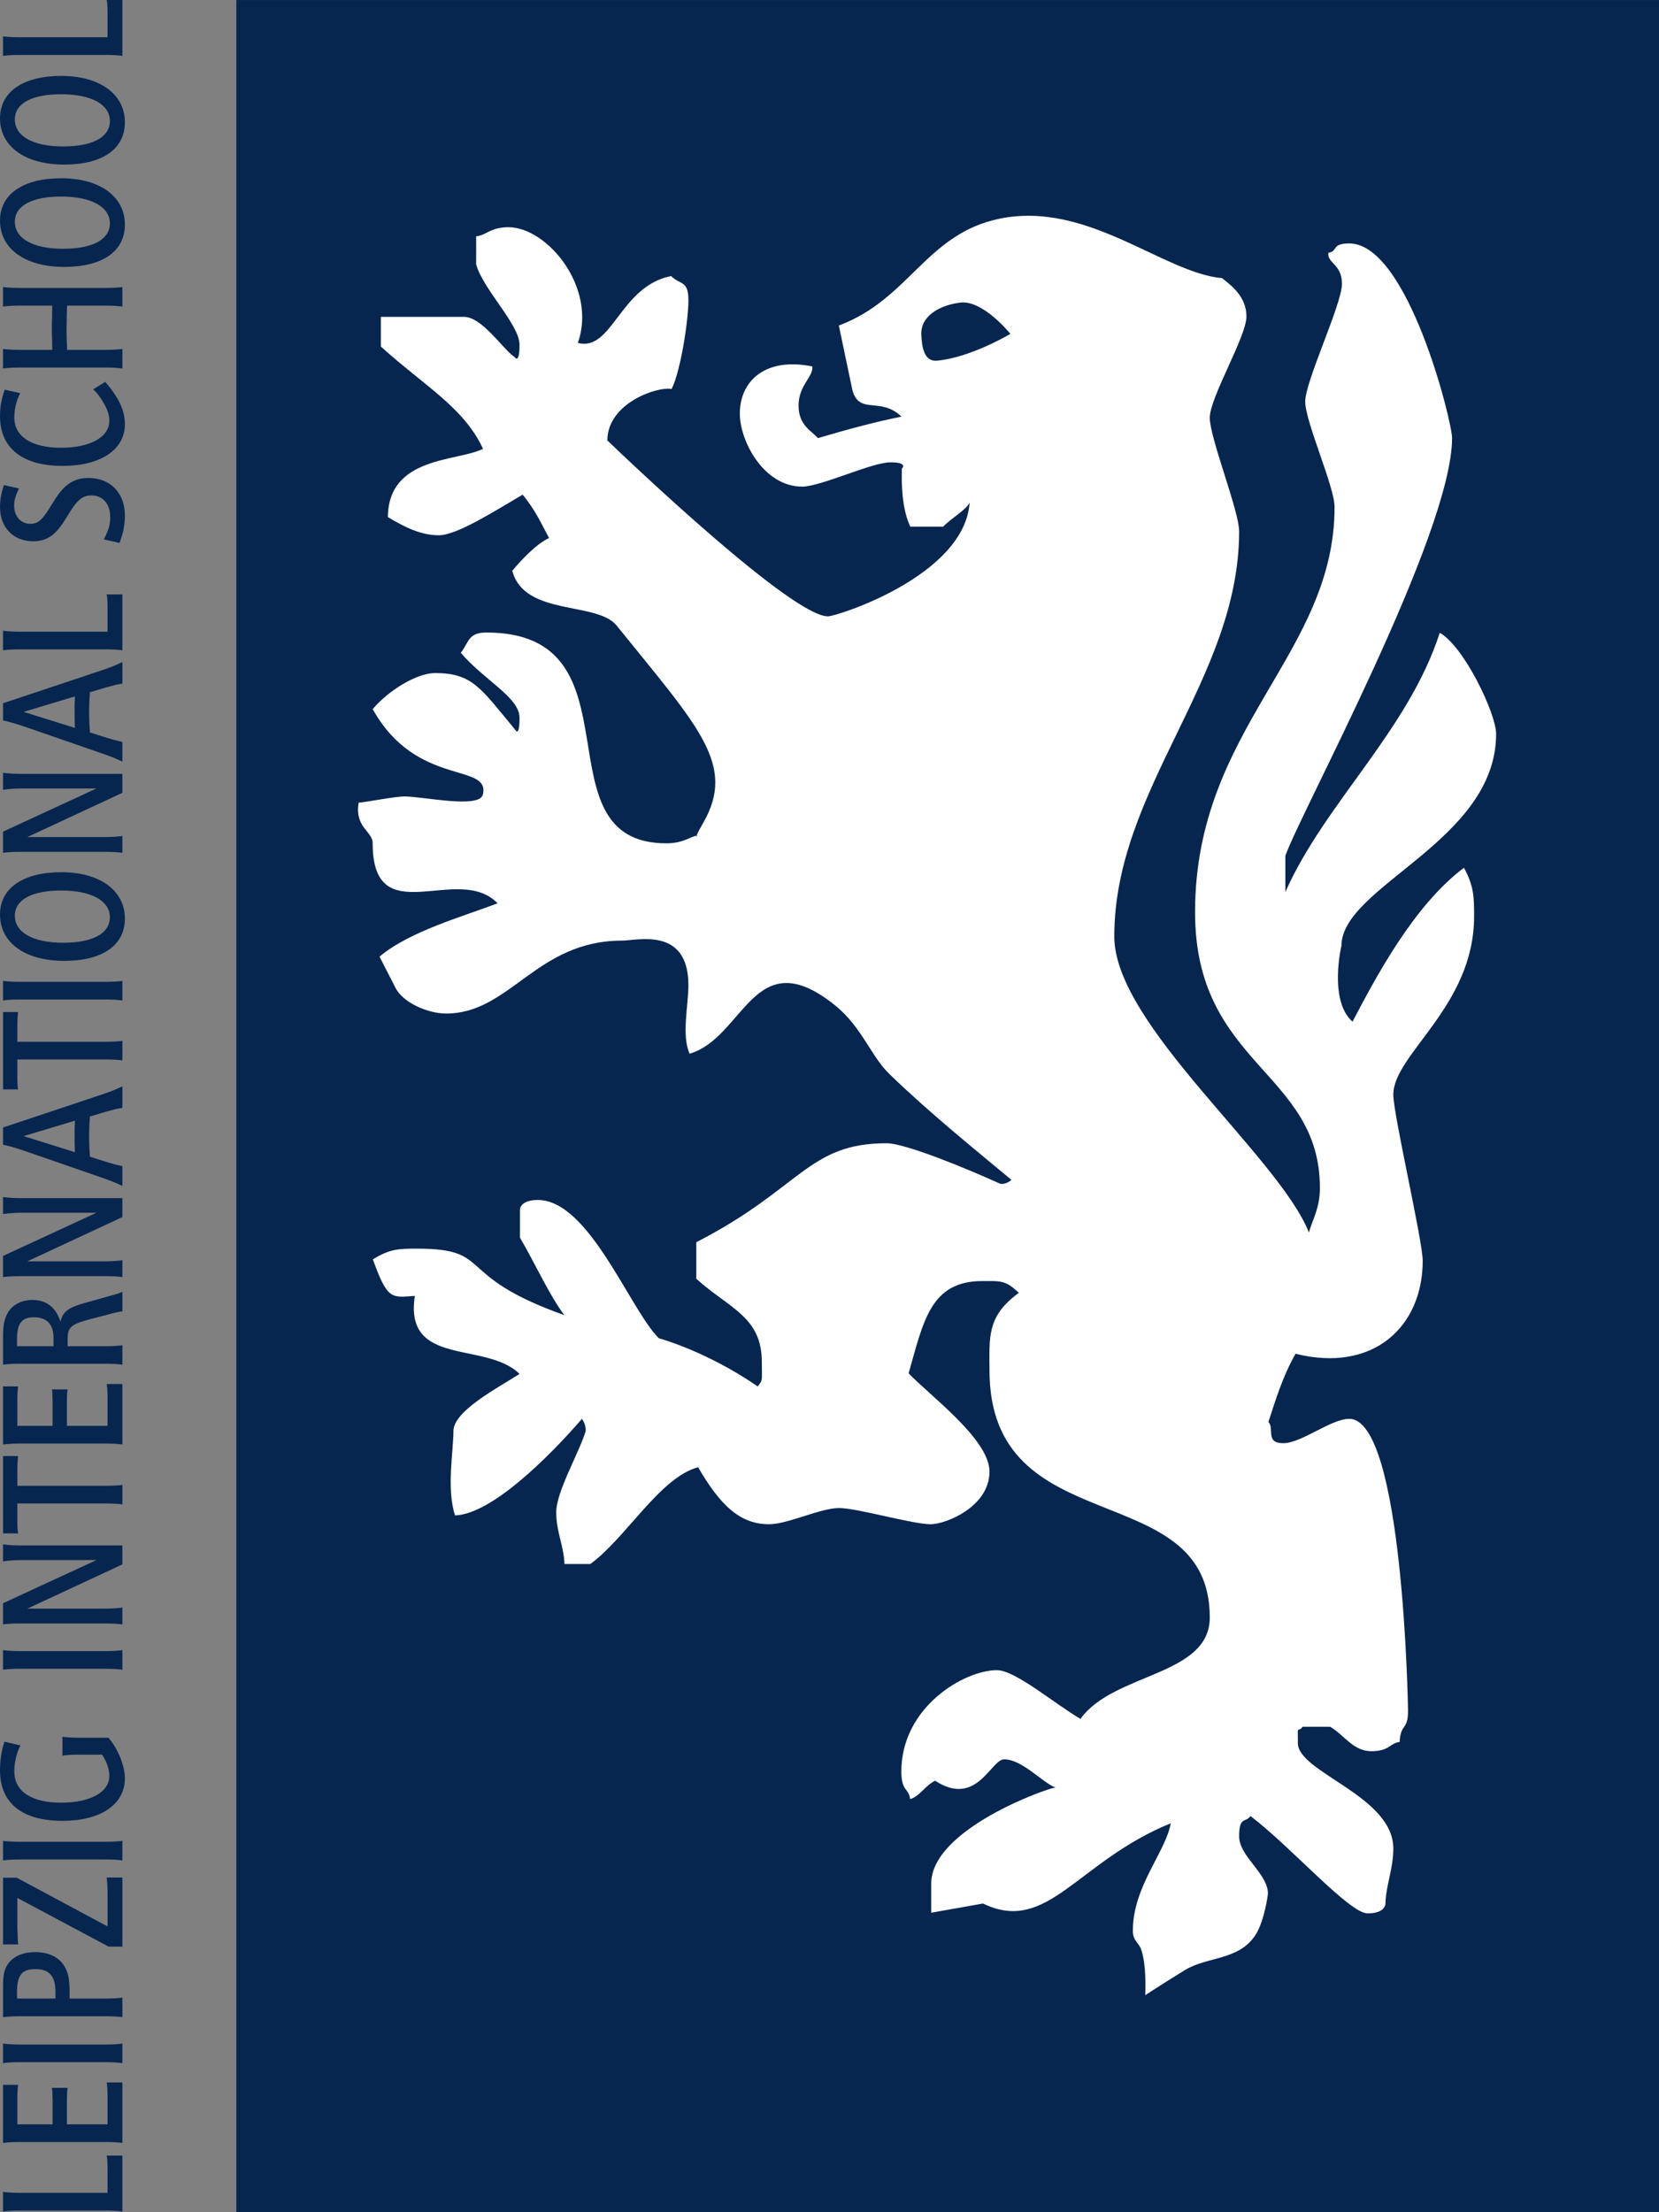 <?xml version="1.0" encoding="utf-8"?>
<!-- Generator: Adobe Illustrator 14.0.0, SVG Export Plug-In . SVG Version: 6.00 Build 43363)  -->
<!DOCTYPE svg PUBLIC "-//W3C//DTD SVG 1.0//EN" "http://www.w3.org/TR/2001/REC-SVG-20010904/DTD/svg10.dtd">
<svg version="1.0" id="Ebene_1" xmlns="http://www.w3.org/2000/svg" xmlns:xlink="http://www.w3.org/1999/xlink" x="0px" y="0px"
	 width="595.231px" height="793.65px" viewBox="0 0 595.231 793.65" enable-background="new 0 0 595.231 793.65"
	 xml:space="preserve">
<rect x="0" y="0" width="595.231" height="793.65" fill="#808080" stroke="none"/>
<rect x="84.852" y="0.045" fill="#07264F" width="510.379" height="793.605"/>
<rect x="84.852" y="0.045" fill="#07264F" width="510.379" height="793.605"/>
<path fill="none" stroke="#FFFFFF" stroke-width="7.601" stroke-miterlimit="3.864" d="M84.852,0.045"/>
<path fill-rule="evenodd" clip-rule="evenodd" fill="#FFFFFF" d="M182.452,81.517c13.828,0,31.864,21.582,24.883,41.502
	c12.347,3.267,15.051-20.394,33.464-23.983c3.176,3.265,6.196,1.391,6.196,8.653c0,7.279-2.768,25.37-6.033,31.867
	c-4.825-1.008-22.938,4.853-23.064,18.439c8.567,8.228,66.304,63.119,79.149,63.119c3.294,0,49.07-14.598,50.848-40.839
	c-1.173,2.61-6.447,5.513-9.503,8.663h-11.791c-3.063-6.438-3.203-15.805-3.006-20.862c0,0,2.437-2.216-4.151-2.216
	c-6.587,0-25.022,8.718-31.61,8.718c-13.836,0-22.39-16.355-22.39-26.17c0-11.995,9.431-20.339,26.026-16.935
	c0.317,3.848-4.957,6.759-4.957,14.028c0,7.272,4.88,9.15,6.938,11.686c9.869-2.918,20.402-5.823,29.99-7.714
	c-7.564-7.309-15.058-0.475-17.587-9.43l-4.887-23.249c25.43-9.531,31.287-32.953,57.784-38.36
	c31.534-6.43,58.607,19.446,79.713,21.356c2.956,2.375,8.75,6.444,8.75,13.724c0,7.262-13.16,29.076-13.16,36.348
	c0,7.269,10.533,33.446,10.533,40.715c0,53.077-44.793,92.335-44.793,145.409c0,31.629,58.825,78.631,69.83,106.146
	c1.447-5.001,3.941-8.717,3.941-15.992c0-41.805-44.787-43.984-44.787-98.877c0-66.165,50.053-92.335,50.053-145.407
	c0-7.278-10.534-30.543-10.534-37.806c0-7.279,13.175-34.901,13.175-42.173c0-7.27-5.274-7.27-4.887-11.202
	c3.566-0.433,0.933-3.34,7.521-3.34c21.076,0,36.885,63.978,36.885,69.795c0,34.536-54.771,135.082-59.821,149.924v12.965
	c14.18-31.938,44.083-57.934,55.397-92.992c8.694,4.816,20.226,28.979,20.226,36.259c0,38.532-55.32,54.528-55.502,75.979
	c0,0-4.671,19.625,3.975,27.27c8.259-15.687,21.786-41.549,39.996-55.226c3.498,6.581,3.631,10.134,3.631,17.41
	c0,32.35-28.984,49.436-28.984,63.977c0,7.269,10.543,52.351,10.543,59.619c0,23.633-17.741,40.313-45.615,33.346
	c-4.664,8.174-7.15,16.546-9.748,24.488c2.282,2.212-1.286,7.606,5.302,7.606s17.129-8.736,23.717-8.736
	c19.427,0,21.076,103.61,21.076,104.706c0,7.269-2.634,4.362-3.02,11.202c-3.568,0.422-3.568,3.328-10.154,3.328
	c-6.589,0-9.813-5.969-14.792-8.777h-9.811c-2.128,2.541-1.742-1.391-1.742,5.871c0,10.548,34.244,18.905,34.244,37.819
	c0,7.261-2.627,13.084-2.822,19.656c0,0,0.195,3.609-6.391,3.609c-6.589,0-27.082-23.52-42.026-34.91
	c-1.833,2.493-4.081,0.007-4.081,7.275s10.534,13.449,10.325,20.725c0,0-1.202,9.594-4.426,14.595
	c-5.99,9.299-17.304,7.704-25.374,12.669c-9.691,5.971-14.2,8.99-14.2,8.99c0.21-6.813-0.141-12.642-1.497-16.448
	c-0.905-2.557-2.97-3.02-2.963-6.715c0.034-15.92,11.798-28.176,13.597-38.5c-33.654,13.695-44.21,40.004-67.352,28.78l-18.59,3.301
	v-10.309c-0.177-19.638,41.865-34.441,44.617-34.625c-4.544-1.516-11.861-10.092-18.449-10.092c-4.755,0-9.854,17.403-24.757,7.676
	c-3.553,1.672-5.744,5.823-8.975,6.561c-0.513-4.061-3.146-2.606-3.146-9.875c0-23.267,22.719-36.352,34.251-36.352
	c6.588,0,20.346,11.785,30.017,17.487c11.771-16.587,46.389-15.31,46.389-36.393c0-51.255-79.038-26.168-79.038-88.702
	c0-11.629-1.089-19.368,10.541-27.755c-4.889-4.656-6.595-4.227-13.182-4.227c-18.773,0-21.133,14.959-26.38,33.091
	c7.228,7.685,29.021,23.612,29.021,35.242c0,12.726-15.81,18.907-21.085,18.907c-6.586,0-26.335-5.816-32.923-5.816
	c-6.587,0-18.443,5.816-25.031,5.816c-10.534,0-17.564-6.819-25.514-20.452c-13.716,3.693-25.775,25.282-38.641,34.709h-9.292
	c-0.315-6.981-2.956-11.351-2.956-18.619s7.979-20.809,10.542-28.97c0,0,0.379-1.994-1.32-4.48
	c-12.242,14.13-32.531,34.174-45.524,34.652c-3.146-9.468-0.583-23.016-0.583-30.285c0-7.275,16.398-15.744,23.717-20.479
	c-12.101-11.91-41.492-2.253-37.567-27.993c-8.224,0.506-9.754,1.778-15.049-13.104c5.919-3.7,9.143-3.848,15.731-3.848
	c27.987,0,12.564,9.508,52.947,23.849c-5.311-7.051-10.577-18.688-15.908-27.796v-10.001c0,0-0.161-3.512,6.427-3.512
	c18.442,0,33.141,39.623,43.43,49.617c9.601,2.781,23.114,8.759,35.444,17.284c1.869-2.486,1.477-1.461,1.477-8.736
	c0-16.357-11.688-19.216-23.515-29.904v-13.112c37.785-19.377,39.983-35.501,68.307-35.501c6.588,0,28.156,8.827,40.775,14.545
	c0,0,1.763,0.429,4.011-1.384c-12.678-10.57-29.841-24.428-43.677-37.876c-6.587-6.183-9.994-16.995-19.552-24.703
	c-29.237-23.62-32.579,11.556-52.265,17.287c-2.951-6.549-0.429-17.307-0.429-24.58c0-21.083-18.436-15.992-23.71-15.992
	c-30.95,0-40.179,26.167-63.229,26.167c-6.588,0-15.682-3.975-18.252-9.414l-5.633-11.002c10.878-9.153,29.981-14.376,42.356-19.137
	c-14.131-14.672-44.815,10.839-44.815-21.515c0-4.397-6.523-5.633-5.035-14.581c1.531,0,13.042-2.236,16.435-2.236
	c6.586,0,26.877,4.474,28.121-0.64c2.843-11.659-23.837-2.497-39.512-30.694c5.645-6.679,15.801-12.93,22.388-12.93
	c13.499,0,16.421,5.53,28.774,20.382c0,0,1.518,2.89,1.518-4.379c0-7.272-12.789-13.513-21.069-23.264
	c3.02-3.942,2.634-7.279,9.222-7.279c56.97,0,17.451,75.622,64.541,75.622c6.588,0,9.229-2.909,11.16-2.691
	c0,0-1.608,1.717,2.017-4.582c12.072-20.992-1.722-34.505-31.022-70.846c-7.065-8.771-33.141-3.255-37.447-19.668
	c2.985-3.574,8.598-9.667,13.204-11.734c-2.557-4.706-4.944-10.141-9.495-15.556c-9.741,5.681-23.506,14.562-30.087,14.562
	c-6.586,0-12.444-3.063-18.252-6.514c0.141-21.862,24.911-19.871,34.133-24.496c-6.863-14.893-21.316-22.748-36.662-36.707v-10.63
	h29.672c6.588-0.171,14.096,11.609,18.352,14.443c0,0,1.735,2.832,1.735-4.438c0-7.272-13.106-19.9-15.563-28.854V84.776
	C174.552,84.424,175.863,81.517,182.452,81.517 M330.553,120.224c0.233,4.186,0.964,9.601,5.612,9.176
	c12.199-1.124,26.345-9.622,26.345-9.622s-9.819-12.27-18.029-11.218C337.45,109.451,330.167,113.155,330.553,120.224"/>
<g>
	<path fill-rule="evenodd" clip-rule="evenodd" fill="#07264F" d="M7.571,793.026h29.912c2.76,0,4.951,0.118,6.426,0.343v-20.044
		h-5.646c0.253,0.857,0.315,2.282,0.315,5.254v8.111H7.571c-2.626,0-5.071-0.118-6.482-0.343v7.021
		C2.57,793.145,4.747,793.026,7.571,793.026"/>
	<path fill-rule="evenodd" clip-rule="evenodd" fill="#07264F" d="M7.571,768.445h29.912c2.76,0,4.951,0.118,6.426,0.345v-21.702
		h-5.646c0.183,0.857,0.315,2.396,0.315,4.678v10.345H24.005v-8.736c0-1.778,0.063-3.378,0.26-4.349h-5.59v0.352
		c0.069,0.506,0.133,0.969,0.133,1.25v1.139l0.063,1.32v9.024H6.223v-9.433c0-1.826,0.126-3.877,0.26-4.732H1.089v20.845
		C2.634,768.563,4.811,768.445,7.571,768.445"/>
	<path fill-rule="evenodd" clip-rule="evenodd" fill="#07264F" d="M7.571,739.812h29.912c2.76,0,4.951,0.12,6.426,0.352v-7.023
		c-1.349,0.225-3.849,0.338-6.426,0.338H7.571c-2.626,0-5.071-0.113-6.482-0.338v7.023C2.57,739.932,4.747,739.812,7.571,739.812"/>
	<path fill-rule="evenodd" clip-rule="evenodd" fill="#07264F" d="M7.507,723.336h29.982c2.76,0,4.944,0.111,6.426,0.336v-7.021
		c-1.355,0.225-3.855,0.336-6.426,0.336H24.967v-2.738c0-4.453-0.576-6.967-2.177-9.361c-1.925-2.915-5.653-4.573-10.149-4.573
		c-4.354,0-7.831,1.49-9.754,4.229c-1.349,1.938-1.791,3.884-1.791,8.111v11.019C2.57,723.447,4.747,723.336,7.507,723.336
		 M6.166,716.986c-0.07-0.912-0.07-1.313-0.07-1.994c0-6.391,1.672-8.568,6.679-8.568c4.881,0,7.122,2.57,7.122,8.056v2.507H6.166z"
		/>
	<path fill-rule="evenodd" clip-rule="evenodd" fill="#07264F" d="M6.552,697.562c-0.133-0.914-0.196-1.264-0.196-2.346
		l-0.063-1.826l-0.063-1.545v-10.956l32.741,17.467h4.944V673.57h-5.646c0.183,1.264,0.316,2.922,0.316,5.941v11.596l-32.608-17.48
		H1.096v23.935"/>
	<path fill-rule="evenodd" clip-rule="evenodd" fill="#07264F" d="M7.571,667.095h29.912c2.76,0,4.951,0.113,6.426,0.338v-7.023
		c-1.349,0.225-3.849,0.338-6.426,0.338H7.571c-2.626,0-5.071-0.113-6.482-0.338v7.023C2.57,667.208,4.747,667.095,7.571,667.095"/>
	<path fill-rule="evenodd" clip-rule="evenodd" fill="#07264F" d="M0,635.127c0,11.713,7.894,18.104,22.403,18.104
		c13.744,0,22.404-5.886,22.404-15.253c0-4.51-2.507-10.677-5.907-14.561H28.823c-2.5,0-5-0.111-6.419-0.343v6.797
		c1.538-0.28,3.336-0.393,6.419-0.393h7.767c1.672,2.388,2.634,5.183,2.634,7.648c0,5.821-6.805,9.594-17.333,9.594
		c-10.654,0-16.757-4.115-16.757-11.188c0-3.146,0.772-6.573,2.184-9.368l-5.716-1.32C0.576,627.821,0,631.475,0,635.127"/>
	<path fill-rule="evenodd" clip-rule="evenodd" fill="#07264F" d="M7.571,598.676h29.912c2.76,0,4.951,0.113,6.426,0.338v-7.023
		c-1.349,0.232-3.849,0.352-6.426,0.352H7.571c-2.626,0-5.071-0.119-6.482-0.352v7.023C2.57,598.789,4.747,598.676,7.571,598.676"/>
	<path fill-rule="evenodd" clip-rule="evenodd" fill="#07264F" d="M7.571,582.425h29.912c2.76,0,4.951,0.1,6.426,0.338v-6.062
		c-1.995,0.288-3.982,0.401-6.426,0.401H9.818l34.09-15.872v-6.8H7.571c-2.697,0-5.071-0.168-6.482-0.393v6.11
		c1.987-0.288,4.241-0.463,6.482-0.463h27.024L1.089,575.163v7.6C2.57,582.524,4.747,582.425,7.571,582.425"/>
	<path fill-rule="evenodd" clip-rule="evenodd" fill="#07264F" d="M37.489,539.374c2.76,0,5.07,0.12,6.426,0.352v-7.024
		c-1.419,0.225-3.729,0.338-6.426,0.338H6.229v-5.703c0-1.656,0.063-3.314,0.189-4.467l0.07-0.504H1.096v27.753h5.394
		c-0.197-0.969-0.26-2.457-0.26-4.907v-5.837"/>
	<path fill-rule="evenodd" clip-rule="evenodd" fill="#07264F" d="M7.571,517.876h29.912c2.76,0,4.951,0.12,6.426,0.345V496.52
		h-5.646c0.183,0.856,0.315,2.388,0.315,4.677v10.338H24.005v-8.736c0-1.77,0.063-3.371,0.26-4.34h-5.59v0.352
		c0.069,0.506,0.133,0.969,0.133,1.25v1.137l0.063,1.32v9.018H6.223v-9.424c0-1.826,0.126-3.877,0.26-4.734H1.089v20.845
		C2.634,517.996,4.811,517.876,7.571,517.876"/>
	<path fill-rule="evenodd" clip-rule="evenodd" fill="#07264F" d="M7.507,489.244h29.982c2.76,0,4.944,0.118,6.426,0.35v-6.967
		c-1.615,0.227-3.926,0.338-6.426,0.338H24.265v-2.457c0-4.341,1.159-5.366,7.705-7.138l6.931-1.824
		c2.563-0.689,4.045-1.025,5.015-1.082v-7.023c-1.159,0.506-1.615,0.619-2.641,0.969l-1.924,0.506l-1.798,0.52l-7.698,2.171
		c-5.394,1.538-7.388,3.083-8.161,6.565c-1.602-5.141-5.063-7.822-10.071-7.822c-3.729,0-7.002,1.656-8.667,4.34
		c-1.285,2.107-1.861,4.564-1.861,8.456v10.449C2.57,489.362,4.747,489.244,7.507,489.244 M6.096,482.965v-2.402
		c0-5.822,1.672-7.991,6.167-7.991c4.495,0,6.932,2.57,6.932,7.311v3.083H6.096z"/>
	<path fill-rule="evenodd" clip-rule="evenodd" fill="#07264F" d="M7.571,457.822h29.912c2.76,0,4.951,0.112,6.426,0.337v-6.054
		c-1.995,0.295-3.982,0.399-6.426,0.399H9.818l34.09-15.872v-6.797H7.571c-2.697,0-5.071-0.177-6.482-0.401v6.109
		c1.987-0.286,4.241-0.463,6.482-0.463h27.024L1.089,450.574v7.585C2.57,457.935,4.747,457.822,7.571,457.822"/>
	<path fill-rule="evenodd" clip-rule="evenodd" fill="#07264F" d="M9.179,413.016l26.891,9.305c3.919,1.37,5.653,2.058,7.838,3.14
		v-7.079l-0.576-0.17c-1.349-0.238-3.532-0.855-5.007-1.312l-6.096-1.946v-0.688l-0.197-3.244c0-0.746-0.063-1.833-0.063-3.146
		c0-1.545,0.063-2.74,0.063-3.596l0.197-3.147v-0.563l5.513-1.663l1.924-0.513l1.932-0.52c0.702-0.163,1.158-0.221,2.311-0.395
		v-7.768L43.332,390c-2.57,1.195-4.368,1.886-8.027,3.08L1.089,404.504v6.166C3.469,411.189,5.268,411.695,9.179,413.016
		 M26.835,402.678c0,0.281,0,1.137-0.07,2.457v5.086c0.07,1.361,0.07,2.162,0.07,2.387c0,0.177,0.063,0.408,0.063,0.744
		L8.47,407.587l18.428-5.542C26.898,402.34,26.835,402.509,26.835,402.678"/>
	<path fill-rule="evenodd" clip-rule="evenodd" fill="#07264F" d="M37.489,380.083c2.76,0,5.07,0.117,6.426,0.345v-7.024
		c-1.419,0.23-3.729,0.338-6.426,0.338H6.229v-5.71c0-1.653,0.063-3.308,0.189-4.452l0.07-0.509H1.096v27.752h5.394
		c-0.197-0.974-0.26-2.462-0.26-4.913v-5.827"/>
	<path fill-rule="evenodd" clip-rule="evenodd" fill="#07264F" d="M7.571,358.577h29.912c2.76,0,4.951,0.112,6.426,0.343v-7.025
		c-1.349,0.231-3.849,0.343-6.426,0.343H7.571c-2.626,0-5.071-0.111-6.482-0.343v7.025C2.57,358.688,4.747,358.577,7.571,358.577"/>
	<path fill-rule="evenodd" clip-rule="evenodd" fill="#07264F" d="M44.807,329.528c0-10.054-8.982-16.619-22.797-16.619
		c-13.722,0-22.01,5.71-22.01,15.188c0,10.112,8.99,16.62,23.05,16.62C36.787,344.716,44.807,339.123,44.807,329.528 M5.33,328.5
		c0-5.71,6.096-9.025,16.624-9.025c10.78,0,17.466,3.653,17.466,9.594c0,5.765-6.103,9.14-16.757,9.14
		C11.875,338.209,5.33,334.553,5.33,328.5"/>
	<path fill-rule="evenodd" clip-rule="evenodd" fill="#07264F" d="M7.571,305.607h29.912c2.76,0,4.951,0.117,6.426,0.345v-6.053
		c-1.995,0.288-3.982,0.396-6.426,0.396H9.818l34.09-15.872v-6.799H7.571c-2.697,0-5.071-0.171-6.482-0.399v6.11
		c1.987-0.285,4.241-0.459,6.482-0.459h27.024L1.089,298.354v7.598C2.57,305.724,4.747,305.607,7.571,305.607"/>
	<path fill-rule="evenodd" clip-rule="evenodd" fill="#07264F" d="M9.179,260.804l26.891,9.313c3.919,1.367,5.653,2.051,7.838,3.136
		v-7.075l-0.576-0.173c-1.349-0.231-3.532-0.855-5.007-1.317l-6.096-1.941v-0.684l-0.197-3.256c0-0.741-0.063-1.826-0.063-3.136
		c0-1.548,0.063-2.749,0.063-3.603l0.197-3.142v-0.569l5.513-1.655l1.924-0.52l1.932-0.509c0.702-0.171,1.158-0.228,2.311-0.403
		v-7.758l-0.576,0.278c-2.57,1.2-4.368,1.886-8.027,3.086l-34.216,11.42v6.17C3.469,258.979,5.268,259.496,9.179,260.804
		 M26.835,250.471c0,0.288,0,1.144-0.07,2.45v5.084c0.07,1.377,0.07,2.174,0.07,2.402c0,0.168,0.063,0.396,0.063,0.741L8.47,255.384
		l18.428-5.539C26.898,250.126,26.835,250.297,26.835,250.471"/>
	<path fill-rule="evenodd" clip-rule="evenodd" fill="#07264F" d="M7.571,232.958h29.912c2.76,0,4.951,0.116,6.426,0.348v-20.051
		h-5.646c0.253,0.854,0.315,2.286,0.315,5.258v8.104H7.571c-2.626,0-5.071-0.11-6.482-0.338v7.027
		C2.57,233.074,4.747,232.958,7.571,232.958"/>
	<path fill-rule="evenodd" clip-rule="evenodd" fill="#07264F" d="M44.807,184.942c0-8.112-5.205-13.478-13.161-13.478
		c-1.868,0-3.596,0.338-5.07,1.029c-2.831,1.25-4.945,3.421-7.832,8.217c-3.595,5.941-5.007,7.202-7.901,7.202
		c-3.336,0-5.773-2.684-5.773-6.511c0-1.892,0.442-3.486,1.735-6.17l-5.394-1.2C0.449,176.715,0,179.404,0,181.911
		c0,7.309,4.811,12.276,11.875,12.276c1.925,0,3.856-0.393,5.394-1.257c2.374-1.25,4.235-3.308,6.995-7.933
		c3.399-5.653,5.267-7.253,8.533-7.253c4.109,0,6.743,3.027,6.743,7.823c0,2.739-0.64,4.853-2.311,7.939l5.646,1.257
		C44.231,191.333,44.807,188.134,44.807,184.942"/>
	<path fill-rule="evenodd" clip-rule="evenodd" fill="#07264F" d="M0,149.328c0,11.419,8.028,17.82,22.467,17.82
		c13.61,0,22.34-5.825,22.34-14.91c0-4.968-2.122-9.534-7.058-15.243l-4.298,2.682c1.405,1.374,1.854,1.943,3.077,3.824
		c1.924,2.972,2.696,5.141,2.696,7.48c0,5.825-6.869,9.651-17.333,9.651c-10.527,0-16.757-3.998-16.757-10.844
		c0-3.027,0.772-6.17,2.121-8.737l-5.583-1.26C0.456,143.501,0,146.014,0,149.328"/>
	<path fill-rule="evenodd" clip-rule="evenodd" fill="#07264F" d="M7.571,131.858h29.912c2.76,0,4.951,0.115,6.426,0.339v-7.019
		c-1.349,0.228-3.849,0.345-6.426,0.345H24.067v-0.516c-0.126-2.114-0.189-4.57-0.189-6.799c0-2.912,0.127-7.027,0.189-8.565h13.415
		c2.76,0,5.077,0.116,6.426,0.345v-7.024c-1.412,0.221-3.729,0.338-6.426,0.338H7.571c-2.697,0-5.071-0.117-6.482-0.338v7.024
		c1.348-0.229,3.658-0.345,6.482-0.345h11.173v0.454c0,0.808-0.069,2.058-0.069,3.834c-0.063,1.709-0.063,2.963-0.063,3.767
		c0,0.509,0,1.71,0.063,3.653c0,1.77,0.069,3.026,0.069,3.767v0.405H7.571c-2.626,0-5.071-0.117-6.482-0.345v7.019
		C2.57,131.973,4.747,131.858,7.571,131.858"/>
	<path fill-rule="evenodd" clip-rule="evenodd" fill="#07264F" d="M44.807,80.568c0-10.054-8.982-16.62-22.797-16.62
		C8.288,63.948,0,69.658,0,79.146c0,10.103,8.99,16.61,23.05,16.61C36.787,95.756,44.807,90.162,44.807,80.568 M5.33,79.54
		c0-5.709,6.096-9.025,16.624-9.025c10.78,0,17.466,3.66,17.466,9.601c0,5.77-6.103,9.133-16.757,9.133
		C11.875,89.249,5.33,85.597,5.33,79.54"/>
	<path fill-rule="evenodd" clip-rule="evenodd" fill="#07264F" d="M44.807,43.855c0-10.046-8.982-16.62-22.797-16.62
		C8.288,27.236,0,32.945,0,42.434c0,10.103,8.99,16.609,23.05,16.609C36.787,59.043,44.807,53.449,44.807,43.855 M5.33,42.826
		c0-5.709,6.096-9.017,16.624-9.017c10.78,0,17.466,3.651,17.466,9.593c0,5.766-6.103,9.134-16.757,9.134
		C11.875,52.536,5.33,48.884,5.33,42.826"/>
	<path fill-rule="evenodd" clip-rule="evenodd" fill="#07264F" d="M7.571,19.707h29.912c2.76,0,4.951,0.116,6.426,0.344V0h-5.646
		c0.253,0.864,0.315,2.289,0.315,5.257v8.115H7.571c-2.626,0-5.071-0.116-6.482-0.348v7.026C2.57,19.823,4.747,19.707,7.571,19.707"
		/>
</g>
</svg>
